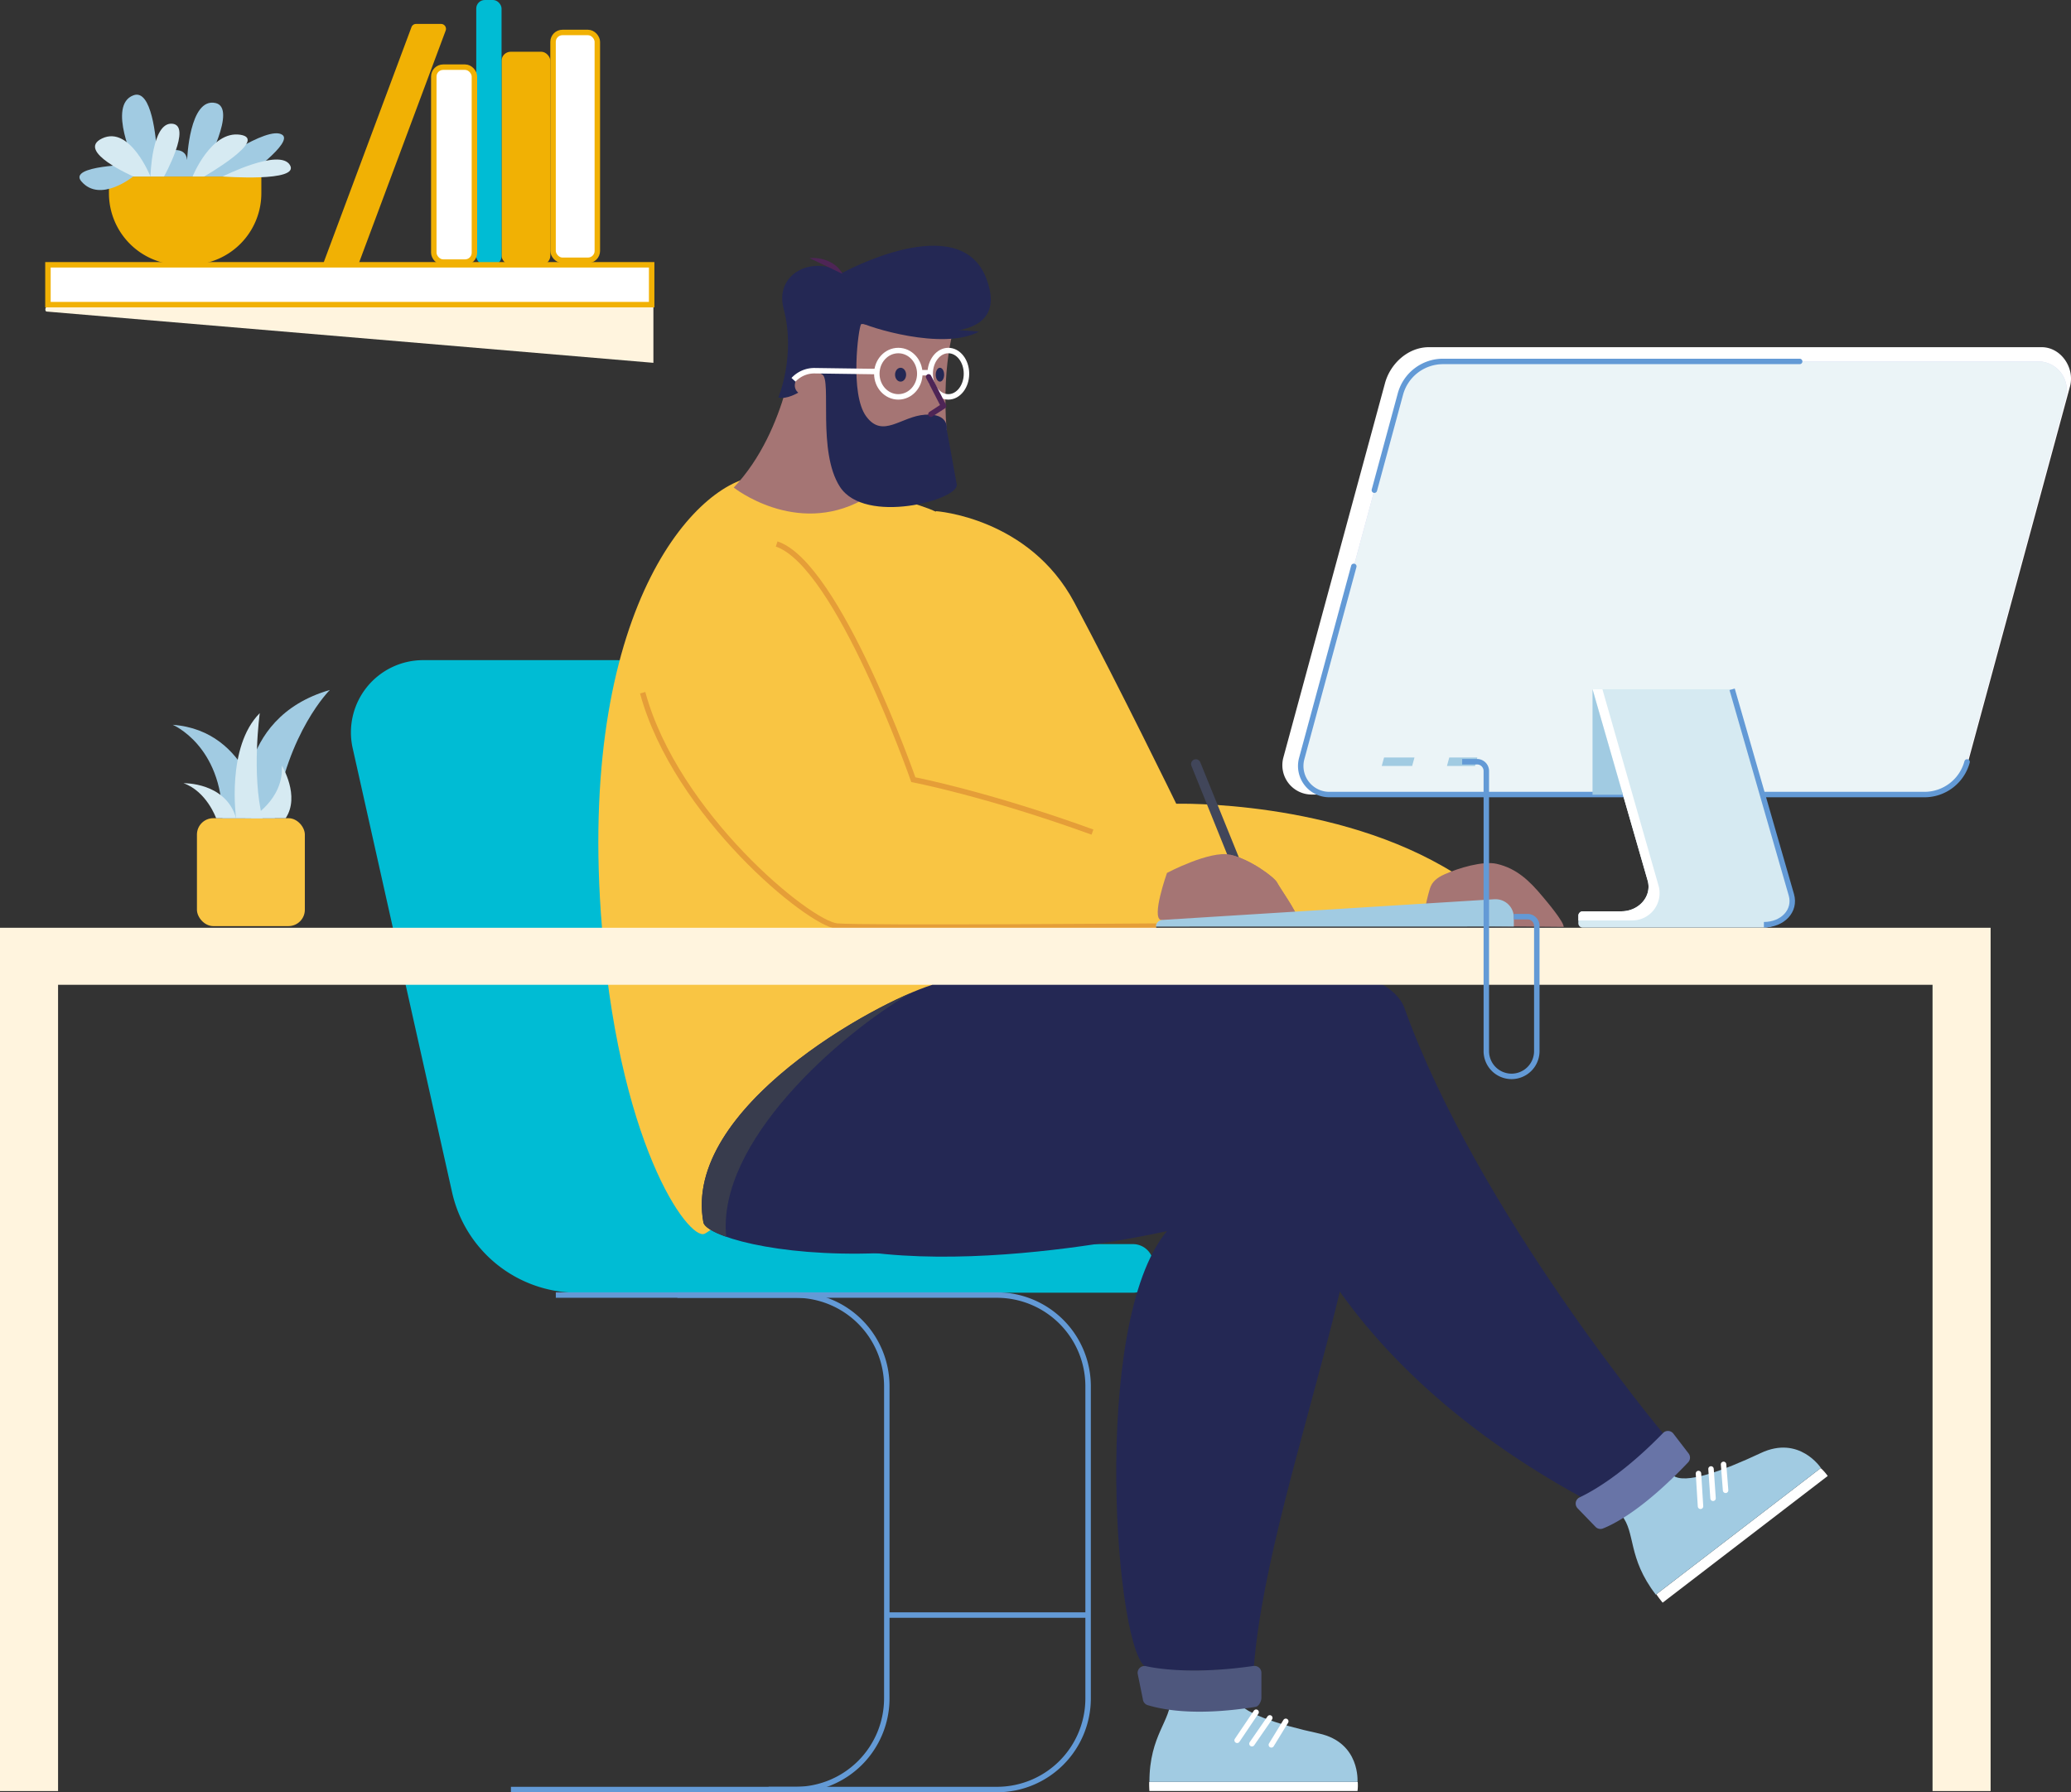 <svg id="Layer_1" data-name="Layer 1" xmlns="http://www.w3.org/2000/svg" viewBox="0 0 1137.72 984.5"><rect x="0" y="0" width="1137.72" height="984.5" fill="#333333" stroke="none"/><defs><style>.cls-1{fill:#00bcd4;}.cls-13,.cls-15,.cls-19,.cls-2,.cls-7{fill:none;}.cls-19,.cls-2{stroke:#639ad6;}.cls-13,.cls-15,.cls-2,.cls-22,.cls-7{stroke-miterlimit:10;}.cls-13,.cls-15,.cls-19,.cls-2,.cls-21,.cls-22,.cls-7{stroke-width:3px;}.cls-3{fill:#f9c543;}.cls-21,.cls-4{fill:#a57574;}.cls-22,.cls-5{fill:#fff;}.cls-6{fill:#a1cbe2;}.cls-15,.cls-7{stroke:#fff;}.cls-19,.cls-21,.cls-7{stroke-linecap:round;}.cls-8{fill:#242854;}.cls-9{fill:#4e577d;}.cls-10{fill:#383c4d;}.cls-11{fill:#6874a7;}.cls-12{fill:#41465a;}.cls-13{stroke:#e59e38;}.cls-14{fill:#4e2556;}.cls-16{fill:#fff4de;}.cls-17{fill:#d4d1f4;}.cls-18{fill:#ebf4f7;}.cls-19,.cls-21{stroke-linejoin:round;}.cls-20{fill:#d6eaf2;}.cls-21{stroke:#4e2556;}.cls-22{stroke:#f1b104;}.cls-23{fill:#f1b104;}</style></defs><g id="CHAIR"><path class="cls-1" d="M695.69,804.73v4.2a11.22,11.22,0,0,1-11.22,11.22H379.23A70.51,70.51,0,0,1,310.41,765L255.79,521a39.68,39.68,0,0,1,38.71-48.33H400.33a53,53,0,0,1,51.75,41.45l49.92,223a72.07,72.07,0,0,0,70.34,56.33H684.46A11.23,11.23,0,0,1,695.69,804.73Z" transform="translate(-62.05 -110.05)"/><path class="cls-2" d="M367.39,821.44H499.17a50.11,50.11,0,0,1,50.05,50.16v171.29a50.1,50.1,0,0,1-50,50.16H342.73" transform="translate(-62.05 -110.05)"/><path class="cls-2" d="M434.18,821.44H609.81a50.11,50.11,0,0,1,50,50.16v171.29a50.08,50.08,0,0,1-50,50.16H484.29" transform="translate(-62.05 -110.05)"/><line class="cls-2" x1="487.17" y1="887.16" x2="597.8" y2="887.16"/></g><g id="MAN"><g id="RIGHT_HAND" data-name="RIGHT HAND"><path id="HAND" class="cls-3" d="M576.24,390.83s51.09,3.41,76,50.17,56,110.56,56,110.56S796,549.1,860.93,589.63v29.14H674.28c-23.19,0-98-88.54-102.37-145.9S576.24,390.83,576.24,390.83Z" transform="translate(-62.05 -110.05)"/><path id="ARM" class="cls-4" d="M846.35,618.52c-3.75-.78-1-12.81,1.19-20.23,1.22-4.09,4.15-6.17,8-7.94,7.74-3.52,21.12-7.5,28.68-5.8,11.08,2.5,18.2,9.5,25.13,17.8,2,2.38,11.73,13.79,11.73,16.84Z" transform="translate(-62.05 -110.05)"/></g><path id="TORSO" class="cls-3" d="M480,371.63c-32.45.11-99.71,67.8-87.87,239.89,8.73,126.71,48.21,180,56.94,176.27s114.1-96.07,128.44-145.95,90.52-221.11-9.82-254C497.67,364.9,490.38,371.6,480,371.63Z" transform="translate(-62.05 -110.05)"/><g id="LEGS"><g id="RIGHT_LEG" data-name="RIGHT LEG"><g id="SHOES"><path class="cls-5" d="M807.8,1093.87H693.49c-.12-1.75-.16-3.41-.13-5H807.93A23.88,23.88,0,0,1,807.8,1093.87Z" transform="translate(-62.05 -110.05)"/><path class="cls-6" d="M705.13,1042.72c.41,12.47-11.64,20.37-11.64,46.14H807.8s1.66-21.62-21.2-26.6-43.65-11.64-45.73-19.54Z" transform="translate(-62.05 -110.05)"/><line class="cls-7" x1="679.63" y1="955.97" x2="690.06" y2="940.52"/><line class="cls-7" x1="687.77" y1="957.84" x2="697.58" y2="943.65"/><line class="cls-7" x1="698.42" y1="958.47" x2="706.35" y2="945.53"/></g><g id="PANT"><path class="cls-8" d="M582.2,651.09s174.47-10.91,216.87,39-39.91,227.78-48.22,335.85c0,0-41.75,4.16-58.7,0S660.44,837,703.15,786.3c0,0-162.38,37.35-225.68-9.76S555.86,652,582.2,651.09Z" transform="translate(-62.05 -110.05)"/><path class="cls-9" d="M692.55,1046.7c6,1.77,23.89,6.57,59.28.94,1.83-.29,3.18-3.12,3.18-5v-13.73a3.75,3.75,0,0,0-3.75-3.75,3.27,3.27,0,0,0-.54,0c-30.62,4.44-50.73,2-59.14.12a3.78,3.78,0,0,0-4.49,2.88,3.84,3.84,0,0,0-.06,1.22l2.86,14.07A3.77,3.77,0,0,0,692.55,1046.7Z" transform="translate(-62.05 -110.05)"/></g></g><g id="LEFT_LEG" data-name="LEFT LEG"><g id="SHOE"><path class="cls-5" d="M1066.12,920.81,975.44,990.4c-1.28-1.56-2.44-3.1-3.48-4.59l90.32-69.33A25.5,25.5,0,0,1,1066.12,920.81Z" transform="translate(-62.05 -110.05)"/><path class="cls-6" d="M952.83,942.33C960.75,952,956,965.58,971.68,986l90.68-69.6s-11.84-18.15-33-8.19-41.71,17.34-48.17,12.34Z" transform="translate(-62.05 -110.05)"/><line class="cls-7" x1="934.19" y1="827.41" x2="933.07" y2="809.4"/><line class="cls-7" x1="941.08" y1="823.02" x2="939.96" y2="806.9"/><line class="cls-7" x1="947.97" y1="818.64" x2="946.85" y2="804.39"/></g><g id="PANT-2"><path class="cls-8" d="M448.45,781.53c2.61,14.07,151.1,48.19,309.05-51.57,0,0,13.92,115.35,173.53,202.64,0,0,35.15-15,44.7-35.14,0,0-102-121.78-142.1-233.6C816.8,616.91,605,641.49,574,651.09S436.81,718.79,448.45,781.53Z" transform="translate(-62.05 -110.05)"/><path class="cls-10" d="M461,789.41c-7.7-2.72-12.07-5.58-12.5-7.89-10.45-56.3,74.07-108.88,113.88-126C523,678.44,455.8,737.42,461,789.41Z" transform="translate(-62.05 -110.05)"/><path class="cls-11" d="M942.6,949.66c5.85-2.26,22.19-10.33,46.84-36.34a3.76,3.76,0,0,0,.25-4.88l-8.36-10.89a3.76,3.76,0,0,0-5.26-.7,4.48,4.48,0,0,0-.4.36c-21.59,22.17-38.06,31.68-45.85,35.35a3.76,3.76,0,0,0-1.79,5,3.71,3.71,0,0,0,.68,1l9.85,10.19A3.73,3.73,0,0,0,942.6,949.66Z" transform="translate(-62.05 -110.05)"/></g></g></g><g id="LEFT_HAND" data-name="LEFT HAND"><path id="HAND-2" class="cls-3" d="M488.71,408.87c33.74,11.2,75.09,129.47,75.09,129.47s59.28,11.23,139.72,44.9c0,0,4.31,21.19-6.29,35.53,0,0-159.62,1.25-175.2,0s-88.84-61.53-106.92-128.21S447.5,395.18,488.71,408.87Z" transform="translate(-62.05 -110.05)"/><path id="PEN" class="cls-12" d="M716.56,530.73l33.87,83.87h5.82l-34.82-85.84a2.64,2.64,0,0,0-3.26-1.51h0a2.64,2.64,0,0,0-1.66,3.34S716.54,530.69,716.56,530.73Z" transform="translate(-62.05 -110.05)"/><g id="ARM-2"><path class="cls-4" d="M703.15,589.54s23.59-12.47,34.68-10S762.21,592,763.6,594.8s11.08,16.35,11.08,19.4-31.35,1.94-35.76,1.94-33.4.46-39-.7S703.15,589.54,703.15,589.54Z" transform="translate(-62.05 -110.05)"/><path class="cls-4" d="M738.92,616.14c4.41,0,35.76,1.11,35.76-1.94s-9.7-16.63-11.08-19.4-14.69-12.75-25.77-15.24c0,0,13.68,19,1.09,36.58" transform="translate(-62.05 -110.05)"/></g><path id="HAND-3" class="cls-13" d="M697.23,618.77s-159.62,1.25-175.2,0-88.84-61.53-106.92-128.21" transform="translate(-62.05 -110.05)"/><path id="HAND-4" class="cls-13" d="M488.71,408.87c33.74,11.2,75.09,129.47,75.09,129.47s39.79,7.54,98.41,28.78" transform="translate(-62.05 -110.05)"/></g><path id="TABLET" class="cls-6" d="M893.68,619v-5a10,10,0,0,0-10-10c-.23,0-.47,0-.7,0L700.49,615.38a3.67,3.67,0,0,0-3.4,3.66Z" transform="translate(-62.05 -110.05)"/><g id="HEAD"><path id="NECK" class="cls-4" d="M499.39,295.44s-4,50.47-34.26,82.44c0,0,33.89,26.87,70.7,6.82l4-89.07Z" transform="translate(-62.05 -110.05)"/><path id="FACE" class="cls-4" d="M587.88,284.46s-9,22-5.76,62.59-61.23,19.43-62.32-8.63,3.28-53.62,10.57-54S587.88,284.46,587.88,284.46Z" transform="translate(-62.05 -110.05)"/><g id="HAIR"><path class="cls-8" d="M489.64,328.39s9.73-23.08,2.89-48.8c-5-18.8,15.24-29.73,32.37-19.7,0,0,64.51-35.54,79.06,3.29,17.54,46.8-67.4,23.12-68.86,24.95s-6.31,38.25,2.8,50.64,19.19-.07,32.3-.92c13.58-.89,11.92,8.1,11.92,8.1s4.06,21.83,5.52,30.21-50.49,22.53-64.2,1.25c-12.44-19.3-4.5-58.33-9.59-61.58-10.56-6.73-19.12,5.17-13.26,9.91C500.59,325.74,494.16,329.63,489.64,328.39Z" transform="translate(-62.05 -110.05)"/><path class="cls-8" d="M599.87,292.21c-20,10.76-61.6-2.74-65.32-5.18" transform="translate(-62.05 -110.05)"/><path class="cls-14" d="M506.79,251.82c7-.55,14.6,2.2,18.11,8.7" transform="translate(-62.05 -110.05)"/><ellipse class="cls-8" cx="494.74" cy="205.82" rx="3.04" ry="3.81"/><ellipse class="cls-8" cx="516.36" cy="205.82" rx="2.31" ry="3.81"/></g><g id="GLASSES"><ellipse class="cls-15" cx="493.49" cy="205.28" rx="11.81" ry="12.73"/><ellipse class="cls-15" cx="520.97" cy="205.28" rx="9.97" ry="12.73"/><line class="cls-15" x1="505.3" y1="204.73" x2="510.99" y2="204.73"/><path class="cls-15" d="M543.11,314.15l-33.73-.47a15.62,15.62,0,0,0-11.42,5" transform="translate(-62.05 -110.05)"/></g></g></g><g id="TABLE"><polygon class="cls-16" points="1093.56 509.63 1093.56 983.84 1061.66 983.84 1061.66 540.95 31.9 540.95 31.9 983.84 0 983.84 0 509.63 1093.56 509.63"/></g><g id="COMPUTER"><path class="cls-5" d="M1119.28,546.5H782.64a16.12,16.12,0,0,1-16.12-16.14,16.31,16.31,0,0,1,.56-4.22l55.85-205.7c3-10.87,12.81-19.68,24.07-19.68h336.64c10.63,0,18.35,11.37,15.56,21.63l-55.85,205.7A24.94,24.94,0,0,1,1119.28,546.5Z" transform="translate(-62.05 -110.05)"/><path class="cls-17" d="M1119.29,546.5h-327a15.69,15.69,0,0,1-15.12-19.81L831.38,326.5a24.25,24.25,0,0,1,23.39-17.91h327a15.69,15.69,0,0,1,15.13,19.81l-54.26,200.19A24.26,24.26,0,0,1,1119.29,546.5Z" transform="translate(-62.05 -110.05)"/><path class="cls-18" d="M1119.29,546.5h-327a15.69,15.69,0,0,1-15.12-19.81L831.38,326.5a24.25,24.25,0,0,1,23.39-17.91h327a15.69,15.69,0,0,1,15.13,19.81l-54.26,200.19A24.26,24.26,0,0,1,1119.29,546.5Z" transform="translate(-62.05 -110.05)"/><path class="cls-19" d="M817.07,379.31l14.31-52.81a24.25,24.25,0,0,1,23.39-17.91h195.94" transform="translate(-62.05 -110.05)"/><path class="cls-19" d="M1142.68,528.59a24.25,24.25,0,0,1-23.39,17.91h-327a15.69,15.69,0,0,1-15.12-19.81l28.6-105.53" transform="translate(-62.05 -110.05)"/><path class="cls-20" d="M1045.5,601.5,1013,488.64H936.91l30.28,105.09c2.47,8.56-4.71,16.91-14.53,16.91h-21a2.42,2.42,0,0,0-2.54,2.28v4.39a2.42,2.42,0,0,0,2.54,2.28h98.72C1040.61,619.59,1048.06,610.38,1045.5,601.5Z" transform="translate(-62.05 -110.05)"/><path class="cls-5" d="M958.74,615.64H929.16v-2.72a2.42,2.42,0,0,1,2.54-2.28h20.95c9.83,0,17-8.35,14.54-16.91L936.91,488.64h5.44l30.9,108.14a15,15,0,0,1-14.51,18.86Z" transform="translate(-62.05 -110.05)"/><polygon class="cls-6" points="874.86 378.59 874.86 436.56 891.56 436.56 874.86 378.59"/><polygon class="cls-6" points="777.06 416.09 760.35 416.09 759.07 420.73 775.78 420.73 777.06 416.09"/><polygon class="cls-6" points="811.6 416.09 796.17 416.09 794.9 420.73 810.32 420.73 811.6 416.09"/><path class="cls-2" d="M1031.06,618c10.19,0,17.64-7.57,15.08-16.45l-32.53-112.86" transform="translate(-62.05 -110.05)"/><path class="cls-2" d="M865.3,528.46h8.16a5.11,5.11,0,0,1,5.11,5.11V687.44a13.87,13.87,0,0,0,13.87,13.87h0a13.87,13.87,0,0,0,13.86-13.87V618.67a5.1,5.1,0,0,0-5.1-5.1h-7.52" transform="translate(-62.05 -110.05)"/></g><g id="SMALL"><rect class="cls-3" x="108.19" y="449.44" width="59.28" height="59.28" rx="8.99"/><path class="cls-6" d="M196.85,559.49s-7.36-54.88,46.41-70.44c0,0-23.21,22.87-30.28,70.44Z" transform="translate(-62.05 -110.05)"/><path class="cls-6" d="M206.28,559.49s-6.4-48.09-49.34-51.31c0,0,27,11.31,27.31,51.31Z" transform="translate(-62.05 -110.05)"/><path class="cls-20" d="M191.75,559.49s-5.55-39.11,13-57.71c0,0-4.62,33.63,1.51,57.71Z" transform="translate(-62.05 -110.05)"/><path class="cls-20" d="M199.88,559.49s18.19-10.16,17-28.85c0,0,10.24,16.64,2.1,28.85Z" transform="translate(-62.05 -110.05)"/><path class="cls-20" d="M180.78,559.49s-5.16-14.69-17.89-19.22c0,0,23.2-.61,28.86,19.22Z" transform="translate(-62.05 -110.05)"/></g><polyline class="cls-21" points="510.15 207.01 518.36 223.01 511.4 227.53"/><g id="SHELF"><path id="SHADOW" class="cls-16" d="M87.66,278.83H421v30.52L87.6,281.18C86.71,281.09,86.77,278.83,87.66,278.83Z" transform="translate(-62.05 -110.05)"/><g id="BOOKS"><rect class="cls-22" x="303.83" y="17.83" width="24.32" height="125.15" rx="5.15"/><rect class="cls-23" x="275.53" y="28.42" width="26.8" height="117.04" rx="5.03"/><rect class="cls-1" x="261.63" width="13.9" height="145.46" rx="4.69"/><rect class="cls-22" x="238.31" y="36.89" width="22.32" height="107.08" rx="5.14"/><path class="cls-23" d="M258.85,255.51H239.37L288.1,124.94a2.67,2.67,0,0,1,2.48-1.74H304.4a2.7,2.7,0,0,1,2.65,2.75,2.52,2.52,0,0,1-.17.9Z" transform="translate(-62.05 -110.05)"/></g><rect id="SHELF-2" class="cls-22" x="26.34" y="145.46" width="331.65" height="21.88"/><g id="PLANT"><path class="cls-23" d="M121.91,207h83.71v9.19a39.33,39.33,0,0,1-39.33,39.33h-5.06a39.33,39.33,0,0,1-39.33-39.33h0V207h0Z" transform="translate(-62.05 -110.05)"/><path class="cls-6" d="M197.22,207h-62s-18.13,14.79-28.49,2.66c-7.5-8.78,28.39-9.18,28.39-9.18l1.08-.37s-15.4-32.32-.85-37.71c10.05-3.74,12.48,23.65,13,32.54,5.29-2.21,15.62-5.4,16.5,3,0,0,1.15-34.59,15.64-31.29,12,2.75-5.82,35.26-5.82,35.26l1.26.76s33.1-24.18,41.22-18.56C223.29,188.36,197.22,207,197.22,207Z" transform="translate(-62.05 -110.05)"/><path class="cls-20" d="M144.71,207s.64-29.82,11.87-29-4.42,29-4.42,29Z" transform="translate(-62.05 -110.05)"/><path class="cls-20" d="M144.71,207s-11.26-28.14-26.52-20.93c-14.91,7,17.16,20.93,17.16,20.93Z" transform="translate(-62.05 -110.05)"/><path class="cls-20" d="M167.86,207S178,181.65,194,184.06,174.2,207,174.2,207Z" transform="translate(-62.05 -110.05)"/><path class="cls-20" d="M184.34,207s31.36-15.79,37-6.27S184.34,207,184.34,207Z" transform="translate(-62.05 -110.05)"/></g></g></svg>